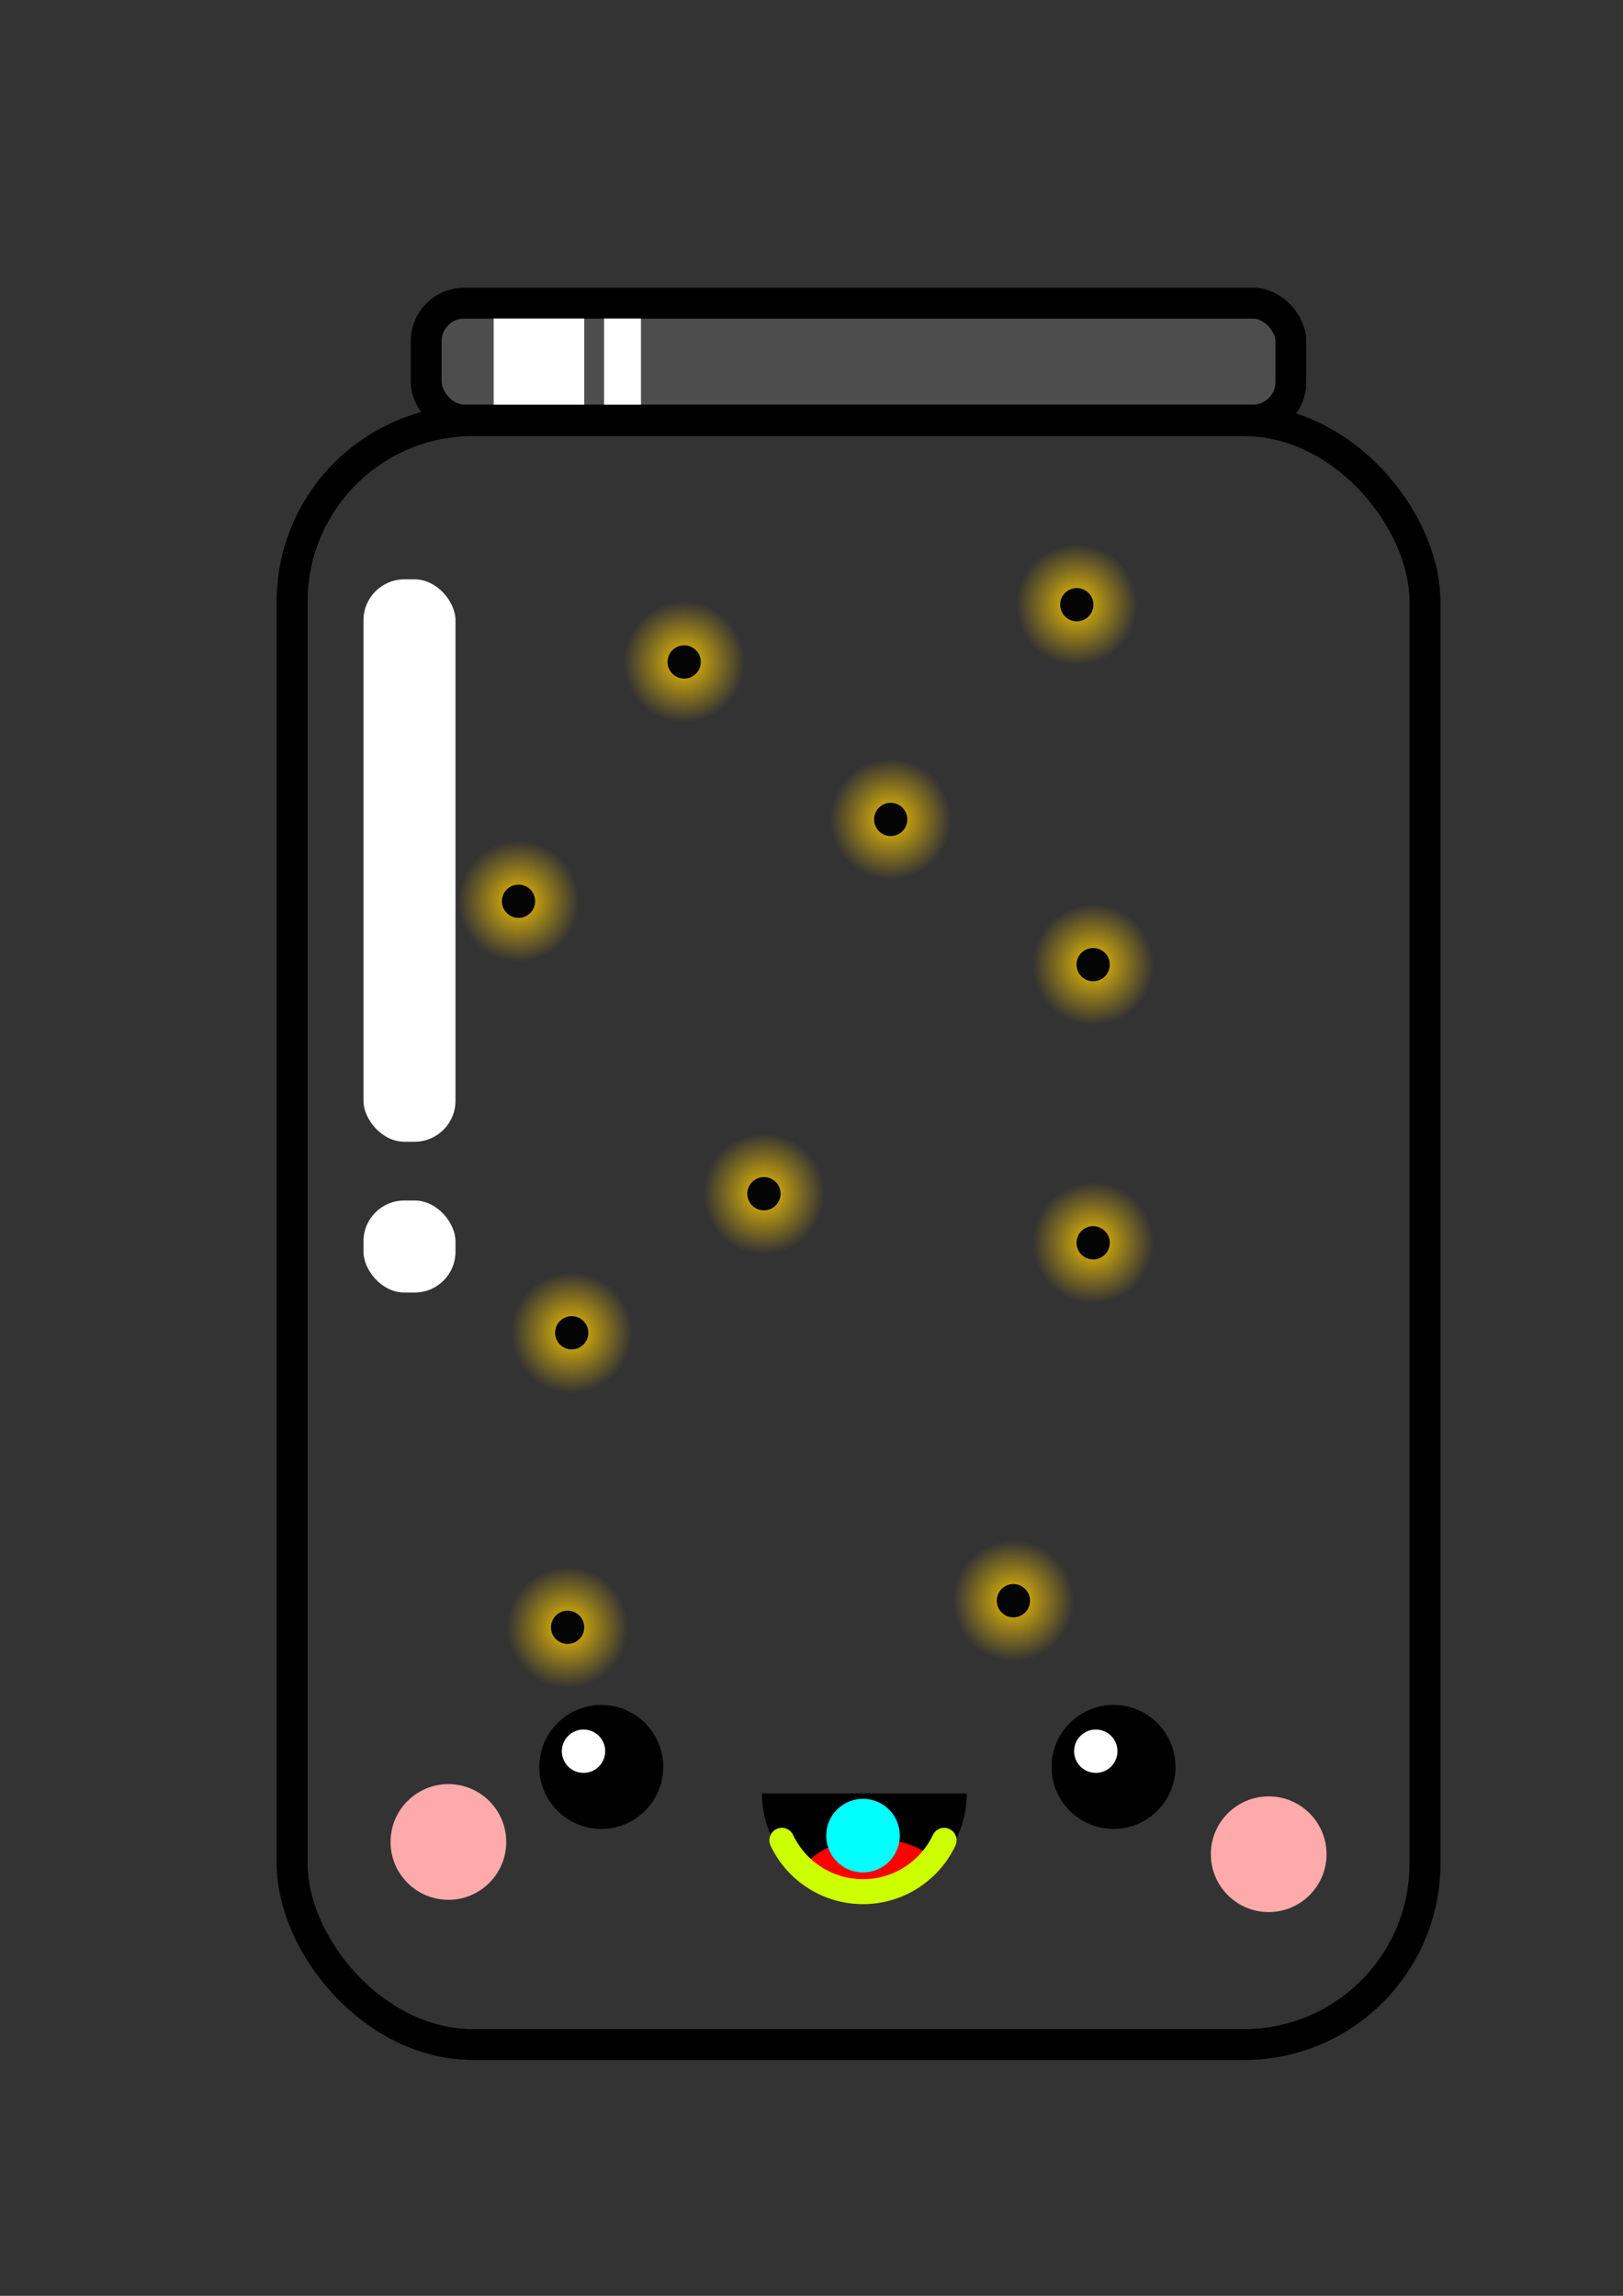 <svg xmlns="http://www.w3.org/2000/svg" xmlns:svg="http://www.w3.org/2000/svg" xmlns:xlink="http://www.w3.org/1999/xlink" id="svg8" width="210mm" height="297mm" version="1.1" viewBox="0 0 210 297"><rect x="0" y="0" width="210" height="297" fill="#333333" stroke="none"/><defs id="defs2"><linearGradient id="linearGradient1002"><stop style="stop-color:#fc0;stop-opacity:1" id="stop998" offset="0"/><stop style="stop-color:#fc0;stop-opacity:0" id="stop1000" offset="1"/></linearGradient><radialGradient id="radialGradient1004" cx="89.054" cy="111.034" r="7.84" fx="89.054" fy="111.034" gradientUnits="userSpaceOnUse" xlink:href="#linearGradient1002"/><radialGradient id="radialGradient1052" cx="89.054" cy="111.034" r="7.84" fx="89.054" fy="111.034" gradientUnits="userSpaceOnUse" xlink:href="#linearGradient1002"/><radialGradient id="radialGradient1054" cx="89.054" cy="111.034" r="7.84" fx="89.054" fy="111.034" gradientUnits="userSpaceOnUse" xlink:href="#linearGradient1002"/><radialGradient id="radialGradient1056" cx="89.054" cy="111.034" r="7.84" fx="89.054" fy="111.034" gradientUnits="userSpaceOnUse" xlink:href="#linearGradient1002"/><radialGradient id="radialGradient1058" cx="89.054" cy="111.034" r="7.84" fx="89.054" fy="111.034" gradientUnits="userSpaceOnUse" xlink:href="#linearGradient1002"/><radialGradient id="radialGradient1060" cx="89.054" cy="111.034" r="7.84" fx="89.054" fy="111.034" gradientUnits="userSpaceOnUse" xlink:href="#linearGradient1002"/><radialGradient id="radialGradient1062" cx="89.054" cy="111.034" r="7.84" fx="89.054" fy="111.034" gradientUnits="userSpaceOnUse" xlink:href="#linearGradient1002"/><radialGradient id="radialGradient1064" cx="89.054" cy="111.034" r="7.84" fx="89.054" fy="111.034" gradientUnits="userSpaceOnUse" xlink:href="#linearGradient1002"/><radialGradient id="radialGradient1078" cx="89.054" cy="111.034" r="7.84" fx="89.054" fy="111.034" gradientUnits="userSpaceOnUse" xlink:href="#linearGradient1002"/><radialGradient id="radialGradient1080" cx="89.054" cy="111.034" r="7.84" fx="89.054" fy="111.034" gradientUnits="userSpaceOnUse" xlink:href="#linearGradient1002"/></defs><g id="layer4" style="display:inline"><g id="g1115"><rect id="rect855" width="11.906" height="72.76" x="47.03" y="74.945" ry="5.299" style="fill:#fff;fill-opacity:1;stroke:none;stroke-width:3.755;stroke-linecap:round;stroke-linejoin:round;stroke-miterlimit:4;stroke-dasharray:none;stroke-dashoffset:0;stroke-opacity:1"/><rect id="rect834" width="146.58" height="210.08" x="37.797" y="54.415" ry="23.426" style="fill:none;fill-opacity:1;stroke:#000;stroke-width:3.969;stroke-linecap:round;stroke-linejoin:round;stroke-miterlimit:4;stroke-dasharray:none;stroke-dashoffset:0;stroke-opacity:1"/><rect id="rect836" width="111.881" height="15.119" x="55.147" y="39.22" ry="4.914" style="fill:#4d4d4d;fill-opacity:1;stroke:#000;stroke-width:3.969;stroke-linecap:round;stroke-linejoin:round;stroke-miterlimit:4;stroke-dasharray:none;stroke-dashoffset:0;stroke-opacity:1"/><path id="rect842" d="m 64.127,39.22 c -0.162,0.538 -0.25,1.109 -0.25,1.701 v 13.418 h 11.718 v -13.418 c 0,-0.592 -0.088,-1.163 -0.25,-1.701 z" style="fill:#fff;fill-opacity:1;stroke:none;stroke-width:3.969;stroke-linecap:round;stroke-linejoin:round;stroke-miterlimit:4;stroke-dasharray:none;stroke-dashoffset:0;stroke-opacity:1"/><path style="fill:#fff;fill-opacity:1;stroke:none;stroke-width:2.532;stroke-linecap:round;stroke-linejoin:round;stroke-miterlimit:4;stroke-dasharray:none;stroke-dashoffset:0;stroke-opacity:1" id="path851" d="m 78.267,39.22 c -0.066,0.538 -0.102,1.109 -0.102,1.701 v 13.418 h 4.769 v -13.418 c 0,-0.592 -0.036,-1.163 -0.102,-1.701 z"/><rect style="fill:none;fill-opacity:1;stroke:#000;stroke-width:3.969;stroke-linecap:round;stroke-linejoin:round;stroke-miterlimit:4;stroke-dasharray:none;stroke-dashoffset:0;stroke-opacity:1" id="rect849" width="111.881" height="15.119" x="55.147" y="39.22" ry="4.914"/><rect style="fill:#fff;fill-opacity:1;stroke:none;stroke-width:1.519;stroke-linecap:round;stroke-linejoin:round;stroke-miterlimit:4;stroke-dasharray:none;stroke-dashoffset:0;stroke-opacity:1" id="rect857" width="11.906" height="11.906" x="47.03" y="155.305" ry="5.279"/></g></g><g id="layer3" style="display:inline"><rect id="rect1088" width="146.58" height="210.08" x="37.797" y="54.415" ry="23.426" style="fill:none;fill-opacity:1;stroke:#000;stroke-width:3.969;stroke-linecap:round;stroke-linejoin:round;stroke-miterlimit:4;stroke-dasharray:none;stroke-dashoffset:0;stroke-opacity:1"/><g style="display:inline;opacity:.92" id="g1008" transform="translate(26.194,-5.027)"><circle style="fill:url(#radialGradient1004);fill-opacity:1;fill-rule:nonzero;stroke:none;stroke-width:14.462;stroke-linecap:round;stroke-linejoin:round;stroke-miterlimit:4;stroke-dasharray:none;stroke-dashoffset:0;stroke-opacity:1" id="circle988" cx="89.054" cy="111.034" r="7.84"/><circle id="path986" cx="89.054" cy="111.034" r="2.152" style="fill:#000;fill-opacity:1;fill-rule:nonzero;stroke:none;stroke-width:3.969;stroke-linecap:round;stroke-linejoin:round;stroke-miterlimit:4;stroke-dasharray:none;stroke-dashoffset:0;stroke-opacity:1"/></g><g style="display:inline;opacity:.92" id="g1014" transform="translate(9.79,43.392)"><circle id="circle1010" cx="89.054" cy="111.034" r="7.84" style="fill:url(#radialGradient1064);fill-opacity:1;fill-rule:nonzero;stroke:none;stroke-width:14.462;stroke-linecap:round;stroke-linejoin:round;stroke-miterlimit:4;stroke-dasharray:none;stroke-dashoffset:0;stroke-opacity:1"/><circle style="fill:#000;fill-opacity:1;fill-rule:nonzero;stroke:none;stroke-width:3.969;stroke-linecap:round;stroke-linejoin:round;stroke-miterlimit:4;stroke-dasharray:none;stroke-dashoffset:0;stroke-opacity:1" id="circle1012" cx="89.054" cy="111.034" r="2.152"/></g><g style="display:inline;opacity:.92" id="g1020" transform="translate(-21.96,5.556)"><circle style="fill:url(#radialGradient1062);fill-opacity:1;fill-rule:nonzero;stroke:none;stroke-width:14.462;stroke-linecap:round;stroke-linejoin:round;stroke-miterlimit:4;stroke-dasharray:none;stroke-dashoffset:0;stroke-opacity:1" id="circle1016" cx="89.054" cy="111.034" r="7.84"/><circle id="circle1018" cx="89.054" cy="111.034" r="2.152" style="fill:#000;fill-opacity:1;fill-rule:nonzero;stroke:none;stroke-width:3.969;stroke-linecap:round;stroke-linejoin:round;stroke-miterlimit:4;stroke-dasharray:none;stroke-dashoffset:0;stroke-opacity:1"/></g><g style="display:inline;opacity:.92" id="g1026" transform="translate(-15.61,99.483)"><circle id="circle1022" cx="89.054" cy="111.034" r="7.84" style="fill:url(#radialGradient1060);fill-opacity:1;fill-rule:nonzero;stroke:none;stroke-width:14.462;stroke-linecap:round;stroke-linejoin:round;stroke-miterlimit:4;stroke-dasharray:none;stroke-dashoffset:0;stroke-opacity:1"/><circle style="fill:#000;fill-opacity:1;fill-rule:nonzero;stroke:none;stroke-width:3.969;stroke-linecap:round;stroke-linejoin:round;stroke-miterlimit:4;stroke-dasharray:none;stroke-dashoffset:0;stroke-opacity:1" id="circle1024" cx="89.054" cy="111.034" r="2.152"/></g><g style="display:inline;opacity:.92" id="g1032" transform="translate(52.388,13.758)"><circle style="fill:url(#radialGradient1058);fill-opacity:1;fill-rule:nonzero;stroke:none;stroke-width:14.462;stroke-linecap:round;stroke-linejoin:round;stroke-miterlimit:4;stroke-dasharray:none;stroke-dashoffset:0;stroke-opacity:1" id="circle1028" cx="89.054" cy="111.034" r="7.84"/><circle id="circle1030" cx="89.054" cy="111.034" r="2.152" style="fill:#000;fill-opacity:1;fill-rule:nonzero;stroke:none;stroke-width:3.969;stroke-linecap:round;stroke-linejoin:round;stroke-miterlimit:4;stroke-dasharray:none;stroke-dashoffset:0;stroke-opacity:1"/></g><g style="display:inline;opacity:.92" id="g1038" transform="translate(-0.529,-25.4)"><circle id="circle1034" cx="89.054" cy="111.034" r="7.84" style="fill:url(#radialGradient1056);fill-opacity:1;fill-rule:nonzero;stroke:none;stroke-width:14.462;stroke-linecap:round;stroke-linejoin:round;stroke-miterlimit:4;stroke-dasharray:none;stroke-dashoffset:0;stroke-opacity:1"/><circle style="fill:#000;fill-opacity:1;fill-rule:nonzero;stroke:none;stroke-width:3.969;stroke-linecap:round;stroke-linejoin:round;stroke-miterlimit:4;stroke-dasharray:none;stroke-dashoffset:0;stroke-opacity:1" id="circle1036" cx="89.054" cy="111.034" r="2.152"/></g><g style="display:inline;opacity:.92" id="g1044" transform="translate(50.271,-32.808)"><circle style="fill:url(#radialGradient1054);fill-opacity:1;fill-rule:nonzero;stroke:none;stroke-width:14.462;stroke-linecap:round;stroke-linejoin:round;stroke-miterlimit:4;stroke-dasharray:none;stroke-dashoffset:0;stroke-opacity:1" id="circle1040" cx="89.054" cy="111.034" r="7.84"/><circle id="circle1042" cx="89.054" cy="111.034" r="2.152" style="fill:#000;fill-opacity:1;fill-rule:nonzero;stroke:none;stroke-width:3.969;stroke-linecap:round;stroke-linejoin:round;stroke-miterlimit:4;stroke-dasharray:none;stroke-dashoffset:0;stroke-opacity:1"/></g><g style="display:inline;opacity:.92" id="g1050" transform="translate(52.388,49.742)"><circle id="circle1046" cx="89.054" cy="111.034" r="7.84" style="fill:url(#radialGradient1052);fill-opacity:1;fill-rule:nonzero;stroke:none;stroke-width:14.462;stroke-linecap:round;stroke-linejoin:round;stroke-miterlimit:4;stroke-dasharray:none;stroke-dashoffset:0;stroke-opacity:1"/><circle style="fill:#000;fill-opacity:1;fill-rule:nonzero;stroke:none;stroke-width:3.969;stroke-linecap:round;stroke-linejoin:round;stroke-miterlimit:4;stroke-dasharray:none;stroke-dashoffset:0;stroke-opacity:1" id="circle1048" cx="89.054" cy="111.034" r="2.152"/></g><g style="display:inline;opacity:.92" id="g1070" transform="translate(-15.081,61.383)"><circle style="fill:url(#radialGradient1080);fill-opacity:1;fill-rule:nonzero;stroke:none;stroke-width:14.462;stroke-linecap:round;stroke-linejoin:round;stroke-miterlimit:4;stroke-dasharray:none;stroke-dashoffset:0;stroke-opacity:1" id="circle1066" cx="89.054" cy="111.034" r="7.84"/><circle id="circle1068" cx="89.054" cy="111.034" r="2.152" style="fill:#000;fill-opacity:1;fill-rule:nonzero;stroke:none;stroke-width:3.969;stroke-linecap:round;stroke-linejoin:round;stroke-miterlimit:4;stroke-dasharray:none;stroke-dashoffset:0;stroke-opacity:1"/></g><g style="display:inline;opacity:.92" id="g1076" transform="translate(42.069,96.044)"><circle id="circle1072" cx="89.054" cy="111.034" r="7.84" style="fill:url(#radialGradient1078);fill-opacity:1;fill-rule:nonzero;stroke:none;stroke-width:14.462;stroke-linecap:round;stroke-linejoin:round;stroke-miterlimit:4;stroke-dasharray:none;stroke-dashoffset:0;stroke-opacity:1"/><circle style="fill:#000;fill-opacity:1;fill-rule:nonzero;stroke:none;stroke-width:3.969;stroke-linecap:round;stroke-linejoin:round;stroke-miterlimit:4;stroke-dasharray:none;stroke-dashoffset:0;stroke-opacity:1" id="circle1074" cx="89.054" cy="111.034" r="2.152"/></g></g><g id="layer2" style="display:inline"><g id="g927" transform="translate(-1.049)"><g id="g867"><circle style="fill:#000;fill-opacity:1;stroke:none;stroke-width:3.969;stroke-linecap:round;stroke-linejoin:round;stroke-miterlimit:4;stroke-dasharray:none;stroke-dashoffset:0;stroke-opacity:1" id="path859" cx="78.845" cy="228.579" r="8.018"/><circle style="fill:#fff;fill-opacity:1;stroke:none;stroke-width:2.977;stroke-linecap:round;stroke-linejoin:round;stroke-miterlimit:4;stroke-dasharray:none;stroke-dashoffset:0;stroke-opacity:1" id="path863" cx="76.551" cy="226.548" r="2.806"/></g><g id="g873" transform="translate(66.283)"><circle id="circle869" cx="78.845" cy="228.579" r="8.018" style="fill:#000;fill-opacity:1;stroke:none;stroke-width:3.969;stroke-linecap:round;stroke-linejoin:round;stroke-miterlimit:4;stroke-dasharray:none;stroke-dashoffset:0;stroke-opacity:1"/><circle id="circle871" cx="76.551" cy="226.548" r="2.806" style="fill:#fff;fill-opacity:1;stroke:none;stroke-width:2.977;stroke-linecap:round;stroke-linejoin:round;stroke-miterlimit:4;stroke-dasharray:none;stroke-dashoffset:0;stroke-opacity:1"/></g><circle id="path875" cx="59.067" cy="238.287" r="7.484" style="fill:#faa;fill-opacity:1;stroke:none;stroke-width:3.969;stroke-linecap:round;stroke-linejoin:round;stroke-miterlimit:4;stroke-dasharray:none;stroke-dashoffset:0;stroke-opacity:1"/><circle style="fill:#faa;fill-opacity:1;stroke:none;stroke-width:3.969;stroke-linecap:round;stroke-linejoin:round;stroke-miterlimit:4;stroke-dasharray:none;stroke-dashoffset:0;stroke-opacity:1" id="circle877" cx="165.205" cy="239.874" r="7.484"/><g id="g892"><path style="fill:#000;fill-opacity:1;stroke:none;stroke-width:15.957;stroke-linecap:round;stroke-linejoin:round;stroke-miterlimit:4;stroke-dasharray:none;stroke-dashoffset:0;stroke-opacity:1" id="path879" d="m 376,875.52 a 50,50 0 0 0 50,50 50,50 0 0 0 50,-50 z" transform="scale(0.265)"/><path style="fill:red;fill-opacity:1;stroke:none;stroke-width:15;stroke-linecap:round;stroke-linejoin:round;stroke-miterlimit:4;stroke-dasharray:none;stroke-dashoffset:0;stroke-opacity:1" id="path885" d="M 430,897.52 A 37,23.5 0 0 0 394.541,914.352 50,50 0 0 0 426,925.52 50,50 0 0 0 462.412,909.736 37,23.5 0 0 0 430,897.52 Z" transform="scale(0.265)"/></g><circle id="path894" cx="112.713" cy="237.469" r="4.762" style="fill:#0ff;fill-opacity:1;stroke:none;stroke-width:3.969;stroke-linecap:round;stroke-linejoin:round;stroke-miterlimit:4;stroke-dasharray:none;stroke-dashoffset:0;stroke-opacity:1"/><path id="path896" d="m 123.211,238.074 a 11.616,11.616 0 0 1 -10.499,6.645 11.616,11.616 0 0 1 -10.499,-6.646" style="fill:none;fill-opacity:1;stroke:#cf0;stroke-width:3.227;stroke-linecap:round;stroke-linejoin:round;stroke-miterlimit:4;stroke-dasharray:none;stroke-dashoffset:0;stroke-opacity:1"/></g></g></svg>
